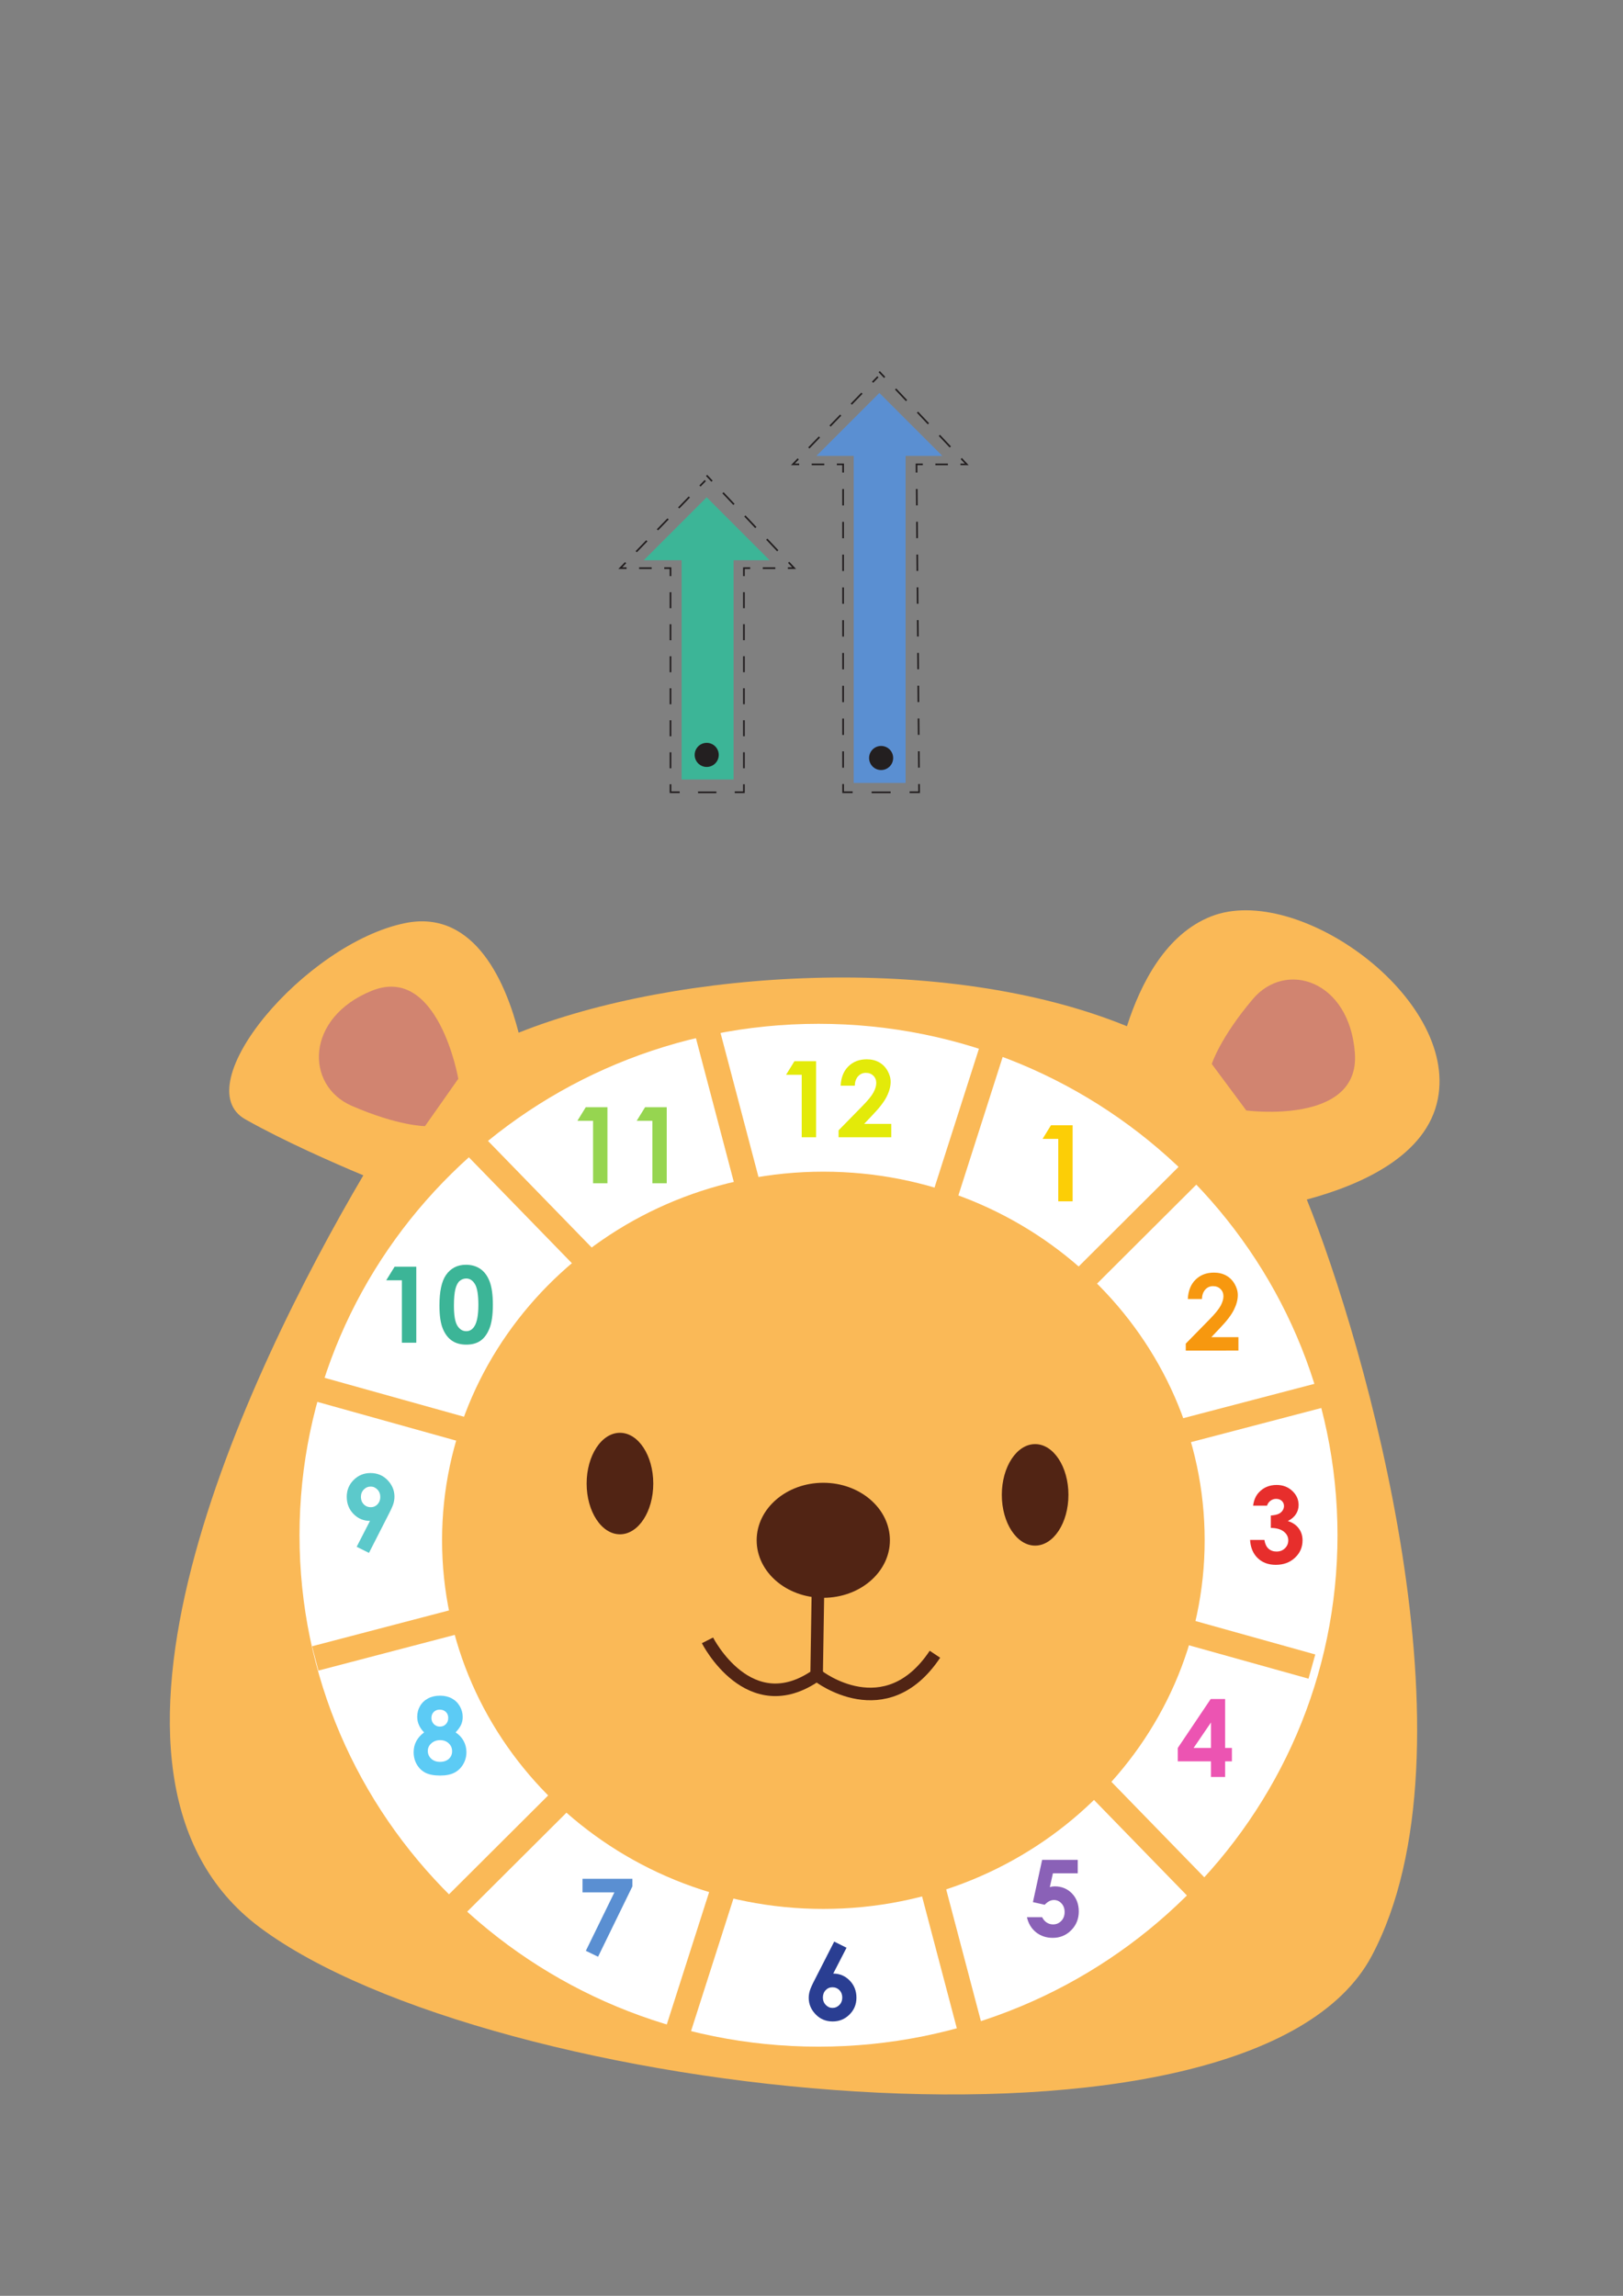 <?xml version="1.0" encoding="UTF-8" standalone="no"?>
<!-- Created with Inkscape (http://www.inkscape.org/) -->

<svg
   version="1.1"
   id="svg1"
   width="793.701"
   height="1122.52"
   viewBox="0 0 793.701 1122.52"
   xmlns="http://www.w3.org/2000/svg"
   xmlns:svg="http://www.w3.org/2000/svg">
  <rect x="0" y="0" width="793.701" height="1122.52" fill="#808080" stroke="none"/>
  <defs
     id="defs1">
    <clipPath
       clipPathUnits="userSpaceOnUse"
       id="clipPath160">
      <path
         d="M 0,0 H 595.276 V 841.89 H 0 Z"
         transform="translate(-205.977,-362.34)"
         id="path160" />
    </clipPath>
    <clipPath
       clipPathUnits="userSpaceOnUse"
       id="clipPath162">
      <path
         d="M 0,0 H 595.276 V 841.89 H 0 Z"
         transform="translate(-205.354,-362.344)"
         id="path162" />
    </clipPath>
    <clipPath
       clipPathUnits="userSpaceOnUse"
       id="clipPath165">
      <path
         d="M 0,0 H 595.276 V 841.89 H 0 Z"
         transform="translate(-229.802,-343.666)"
         id="path165" />
    </clipPath>
    <clipPath
       clipPathUnits="userSpaceOnUse"
       id="clipPath167">
      <path
         d="M 0,0 H 595.276 V 841.89 H 0 Z"
         transform="translate(-229.179,-343.67)"
         id="path167" />
    </clipPath>
    <clipPath
       clipPathUnits="userSpaceOnUse"
       id="clipPath170">
      <path
         d="M 0,0 H 595.276 V 841.89 H 0 Z"
         transform="translate(-444.277,-505.867)"
         id="path170" />
    </clipPath>
    <clipPath
       clipPathUnits="userSpaceOnUse"
       id="clipPath176">
      <path
         d="M 0,0 H 595.276 V 841.89 H 0 Z"
         transform="translate(-440.84,-365.53)"
         id="path176" />
    </clipPath>
    <clipPath
       clipPathUnits="userSpaceOnUse"
       id="clipPath180">
      <path
         d="M 0,0 H 595.276 V 841.89 H 0 Z"
         transform="translate(-382.227,-159.856)"
         id="path180" />
    </clipPath>
    <clipPath
       clipPathUnits="userSpaceOnUse"
       id="clipPath184">
      <path
         d="M 0,0 H 595.276 V 841.89 H 0 Z"
         transform="translate(-167.112,-206.605)"
         id="path184" />
    </clipPath>
    <clipPath
       clipPathUnits="userSpaceOnUse"
       id="clipPath188">
      <path
         d="M 0,0 H 595.276 V 841.89 H 0 Z"
         transform="translate(-170.886,-378.092)"
         id="path188" />
    </clipPath>
    <clipPath
       clipPathUnits="userSpaceOnUse"
       id="clipPath193">
      <path
         d="M 0,0 H 595.276 V 841.89 H 0 Z"
         transform="translate(-313.508,-443.749)"
         id="path193" />
    </clipPath>
    <clipPath
       clipPathUnits="userSpaceOnUse"
       id="clipPath196">
      <path
         d="M 0,0 H 595.276 V 841.89 H 0 Z"
         transform="translate(-441.839,-277.058)"
         id="path196" />
    </clipPath>
    <clipPath
       clipPathUnits="userSpaceOnUse"
       id="clipPath259">
      <path
         d="M 0,0 H 595.276 V 841.89 H 0 Z"
         transform="translate(-259.205,-560.647)"
         id="path259" />
    </clipPath>
  </defs>
  <g
     id="g1">
    <g
       id="g125">
      <path
         id="path126"
         d="M 0,0 22.087,-23.386"
         style="fill:none;stroke:#231f20;stroke-width:0.615;stroke-linecap:butt;stroke-linejoin:miter;stroke-miterlimit:4;stroke-dasharray:5.849, 5.849;stroke-dashoffset:0;stroke-opacity:1"
         transform="matrix(1.333,0,0,-1.333,437.977,190.203)" />
      <path
         id="path127"
         d="M 0,0 H -6.909"
         style="fill:none;stroke:#231f20;stroke-width:0.615;stroke-linecap:butt;stroke-linejoin:miter;stroke-miterlimit:4;stroke-dasharray:4.606, 4.606;stroke-dashoffset:0;stroke-opacity:1"
         transform="matrix(1.333,0,0,-1.333,463.568,227.054)" />
      <path
         id="path128"
         d="M 0,0 0.831,-105.229"
         style="fill:none;stroke:#231f20;stroke-width:0.615;stroke-linecap:butt;stroke-linejoin:miter;stroke-miterlimit:4;stroke-dasharray:6.013, 6.013;stroke-dashoffset:0;stroke-opacity:1"
         transform="matrix(1.333,0,0,-1.333,448.309,239.08)" />
      <path
         id="path129"
         d="M 0,0 H -10.453"
         style="fill:none;stroke:#231f20;stroke-width:0.615;stroke-linecap:butt;stroke-linejoin:miter;stroke-miterlimit:4;stroke-dasharray:6.969, 6.969;stroke-dashoffset:0;stroke-opacity:1"
         transform="matrix(1.333,0,0,-1.333,435.543,387.402)" />
      <path
         id="path130"
         d="M 0,0 -0.004,105.229"
         style="fill:none;stroke:#231f20;stroke-width:0.615;stroke-linecap:butt;stroke-linejoin:miter;stroke-miterlimit:4;stroke-dasharray:6.013, 6.013;stroke-dashoffset:0;stroke-opacity:1"
         transform="matrix(1.333,0,0,-1.333,412.314,375.376)" />
      <path
         id="path131"
         d="M 0,0 H -6.909"
         style="fill:none;stroke:#231f20;stroke-width:0.615;stroke-linecap:butt;stroke-linejoin:miter;stroke-miterlimit:4;stroke-dasharray:4.606, 4.606;stroke-dashoffset:0;stroke-opacity:1"
         transform="matrix(1.333,0,0,-1.333,403.096,227.054)" />
      <path
         id="path132"
         d="M 0,0 21.437,22.087"
         style="fill:none;stroke:#231f20;stroke-width:0.615;stroke-linecap:butt;stroke-linejoin:miter;stroke-miterlimit:4;stroke-dasharray:5.596, 5.596;stroke-dashoffset:0;stroke-opacity:1"
         transform="matrix(1.333,0,0,-1.333,395.537,219.022)" />
      <path
         id="path133"
         d="m 0,0 2.008,-2.126 m 28.11,-29.764 2.008,-2.126 h -2.303 m -13.819,0 h -2.303 l 0.024,-3.006 m 0.902,-114.248 0.024,-3.007 h -3.485 m -20.905,0 h -3.484 l -10e-4,3.007 m -0.004,114.248 v 3.006 h -2.303 m -13.819,0 h -2.304 l 1.949,2.008 m 27.284,28.11 1.949,2.008"
         style="fill:none;stroke:#231f20;stroke-width:0.615;stroke-linecap:butt;stroke-linejoin:miter;stroke-miterlimit:4;stroke-dasharray:none;stroke-opacity:1"
         transform="matrix(1.333,0,0,-1.333,429.946,181.699)" />
    </g>
    <g
       id="g133">
      <path
         id="path134"
         d="m 332.235,554.929 h -19.049 v 123.552 h 19.049 z"
         style="fill:#5a8fd2;fill-opacity:1;fill-rule:nonzero;stroke:none"
         transform="matrix(1.333,0,0,-1.333,0,1122.52)" />
    </g>
    <path
       id="path135"
       d="M 0,0 -23.091,23.091 -46.181,0 Z"
       style="fill:#5a8fd2;fill-opacity:1;fill-rule:nonzero;stroke:none"
       transform="matrix(1.333,0,0,-1.333,460.819,222.914)" />
    <g
       id="g135">
      <path
         id="path136"
         d="M 0,0 22.087,-23.386"
         style="fill:none;stroke:#231f20;stroke-width:0.615;stroke-linecap:butt;stroke-linejoin:miter;stroke-miterlimit:4;stroke-dasharray:5.849, 5.849;stroke-dashoffset:0;stroke-opacity:1"
         transform="matrix(1.333,0,0,-1.333,353.568,240.945)" />
      <path
         id="path137"
         d="M 0,0 H -6.909"
         style="fill:none;stroke:#231f20;stroke-width:0.615;stroke-linecap:butt;stroke-linejoin:miter;stroke-miterlimit:4;stroke-dasharray:4.606, 4.606;stroke-dashoffset:0;stroke-opacity:1"
         transform="matrix(1.333,0,0,-1.333,379.159,277.796)" />
      <path
         id="path138"
         d="M 0,0 V -67.525"
         style="fill:none;stroke:#231f20;stroke-width:0.615;stroke-linecap:butt;stroke-linejoin:miter;stroke-miterlimit:4;stroke-dasharray:5.872, 5.872;stroke-dashoffset:0;stroke-opacity:1"
         transform="matrix(1.333,0,0,-1.333,363.804,289.539)" />
      <path
         id="path139"
         d="M 0,0 H -10.098"
         style="fill:none;stroke:#231f20;stroke-width:0.615;stroke-linecap:butt;stroke-linejoin:miter;stroke-miterlimit:4;stroke-dasharray:6.732, 6.732;stroke-dashoffset:0;stroke-opacity:1"
         transform="matrix(1.333,0,0,-1.333,350.34,387.402)" />
      <path
         id="path140"
         d="M 0,0 V 67.525"
         style="fill:none;stroke:#231f20;stroke-width:0.615;stroke-linecap:butt;stroke-linejoin:miter;stroke-miterlimit:4;stroke-dasharray:5.872, 5.872;stroke-dashoffset:0;stroke-opacity:1"
         transform="matrix(1.333,0,0,-1.333,327.899,375.658)" />
      <path
         id="path141"
         d="M 0,0 H -6.909"
         style="fill:none;stroke:#231f20;stroke-width:0.615;stroke-linecap:butt;stroke-linejoin:miter;stroke-miterlimit:4;stroke-dasharray:4.606, 4.606;stroke-dashoffset:0;stroke-opacity:1"
         transform="matrix(1.333,0,0,-1.333,318.686,277.796)" />
      <path
         id="path142"
         d="M 0,0 21.437,22.087"
         style="fill:none;stroke:#231f20;stroke-width:0.615;stroke-linecap:butt;stroke-linejoin:miter;stroke-miterlimit:4;stroke-dasharray:5.596, 5.596;stroke-dashoffset:0;stroke-opacity:1"
         transform="matrix(1.333,0,0,-1.333,311.127,269.764)" />
      <path
         id="path143"
         d="m 0,0 2.008,-2.126 m 28.11,-29.764 2.008,-2.126 h -2.303 m -13.819,0 h -2.303 v -2.936 m 0,-76.333 v -2.935 h -3.366 m -20.197,0 h -3.366 v 2.935 m 0,76.333 v 2.936 h -2.304 m -13.818,0 h -2.304 l 1.949,2.008 m 27.284,28.11 1.949,2.008"
         style="fill:none;stroke:#231f20;stroke-width:0.615;stroke-linecap:butt;stroke-linejoin:miter;stroke-miterlimit:4;stroke-dasharray:none;stroke-opacity:1"
         transform="matrix(1.333,0,0,-1.333,345.537,232.441)" />
    </g>
    <g
       id="g143">
      <path
         id="path144"
         d="m 269.121,556.176 h -19.049 v 89.99 h 19.049 z"
         style="fill:#3cb597;fill-opacity:1;fill-rule:nonzero;stroke:none"
         transform="matrix(1.333,0,0,-1.333,0,1122.52)" />
    </g>
    <path
       id="path145"
       d="M 0,0 -23.091,23.091 -46.181,0 Z"
       style="fill:#3cb597;fill-opacity:1;fill-rule:nonzero;stroke:none"
       transform="matrix(1.333,0,0,-1.333,376.365,273.915)" />
    <g
       id="g155">
      <path
         id="path156"
         d="M 0,0 C 0,0 7.58,21.934 16.098,11.591 25.113,0.644 0,0 0,0"
         style="fill:#9eb421;fill-opacity:1;fill-rule:nonzero;stroke:none"
         transform="matrix(1.333,0,0,-1.333,238.576,663.439)" />
      <path
         id="path157"
         d="M 0,0 C 0,0 -7.58,21.935 -16.098,11.591 -25.113,0.644 0,0 0,0"
         style="fill:#9eb421;fill-opacity:1;fill-rule:nonzero;stroke:none"
         transform="matrix(1.333,0,0,-1.333,237.745,663.435)" />
      <path
         id="path158"
         d="M 180.219,345.598 H 177 v -25.757 h 3.219 z"
         style="fill:#9eb421;fill-opacity:1;fill-rule:nonzero;stroke:none"
         transform="matrix(1.333,0,0,-1.333,0,1122.52)" />
      <path
         id="path159"
         d="M 0,0 C 0,0 7.58,21.934 16.098,11.591 25.113,0.644 0,0 0,0"
         style="fill:#9eb421;fill-opacity:1;fill-rule:nonzero;stroke:none"
         transform="matrix(1.333,0,0,-1.333,274.636,639.399)"
         clip-path="url(#clipPath160)" />
      <path
         id="path161"
         d="M 0,0 C 0,0 -7.58,21.935 -16.098,11.591 -25.113,0.644 0,0 0,0"
         style="fill:#9eb421;fill-opacity:1;fill-rule:nonzero;stroke:none"
         transform="matrix(1.333,0,0,-1.333,273.805,639.395)"
         clip-path="url(#clipPath162)" />
      <path
         id="path163"
         d="m 207.264,363.628 h -3.219 v -43.376 h 3.219 z"
         style="fill:#9eb421;fill-opacity:1;fill-rule:nonzero;stroke:none"
         transform="matrix(1.333,0,0,-1.333,0,1122.52)" />
      <path
         id="path164"
         d="M 0,0 C 0,0 7.58,21.934 16.098,11.591 25.113,0.644 0,0 0,0"
         style="fill:#9eb421;fill-opacity:1;fill-rule:nonzero;stroke:none"
         transform="matrix(1.333,0,0,-1.333,306.403,664.298)"
         clip-path="url(#clipPath165)" />
      <path
         id="path166"
         d="M 0,0 C 0,0 -7.58,21.934 -16.098,11.591 -25.113,0.644 0,0 0,0"
         style="fill:#9eb421;fill-opacity:1;fill-rule:nonzero;stroke:none"
         transform="matrix(1.333,0,0,-1.333,305.572,664.293)"
         clip-path="url(#clipPath167)" />
      <path
         id="path168"
         d="m 231.09,344.954 h -3.219 v -25.757 h 3.219 z"
         style="fill:#9eb421;fill-opacity:1;fill-rule:nonzero;stroke:none"
         transform="matrix(1.333,0,0,-1.333,0,1122.52)" />
    </g>
    <g
       id="g168">
      <path
         id="path169"
         d="m 0,0 c -16.643,-6.5 -25.901,-24.573 -30.953,-40.315 -66.533,27.231 -165.022,20.835 -223.171,-2.367 -4.328,16.968 -15.568,45.489 -41.61,40.2 -36.662,-7.446 -80.656,-59.566 -58.659,-71.975 14.06,-7.932 32.1,-15.858 43.299,-20.549 -42.45,-72.139 -113.008,-219.792 -38.031,-275.828 84.07,-62.831 363.475,-94.248 407.983,-10.472 40.304,75.863 -2.525,224.715 -23.828,277.427 20.264,5.442 43.992,16.164 48.069,36.867 C 90.432,-29.783 31.773,12.41 0,0"
         style="fill:#fab957;fill-opacity:1;fill-rule:nonzero;stroke:none"
         transform="matrix(1.333,0,0,-1.333,592.369,448.031)"
         clip-path="url(#clipPath170)" />
    </g>
    <g
       id="g170">
      <path
         id="path171"
         d="M 0,0 C 0,0 41.837,-5.551 39.841,21.102 37.844,47.756 14.529,55.2 2.402,40.86 -9.723,26.519 -12.655,17.049 -12.655,17.049 Z"
         style="fill:#d18470;fill-opacity:1;fill-rule:nonzero;stroke:none"
         transform="matrix(1.333,0,0,-1.333,609.469,542.955)" />
    </g>
    <g
       id="g171">
      <path
         id="path172"
         d="m 0,0 c 0,-103.602 -85.248,-187.596 -190.401,-187.596 -105.154,0 -190.399,83.994 -190.399,187.596 0,103.602 85.245,187.588 190.399,187.588 C -85.248,187.588 0,103.602 0,0"
         style="fill:#ffffff;fill-opacity:1;fill-rule:nonzero;stroke:none"
         transform="matrix(1.333,0,0,-1.333,654.08,750.639)" />
    </g>
    <g
       id="g172">
      <path
         id="path173"
         d="m 0,0 c 0,0 -7.332,42.192 -31.773,32.265 -24.441,-9.928 -24.441,-34.747 -7.333,-42.193 17.109,-7.446 26.885,-7.446 26.885,-7.446 z"
         style="fill:#d18470;fill-opacity:1;fill-rule:nonzero;stroke:none"
         transform="matrix(1.333,0,0,-1.333,224.127,527.452)" />
    </g>
    <g
       id="g173">
      <path
         id="path174"
         d="M 0,0 H 7.947 V -27.896 H 2.675 v 22.908 h -5.746 z"
         style="fill:#fcce06;fill-opacity:1;fill-rule:nonzero;stroke:none"
         transform="matrix(1.333,0,0,-1.333,513.961,550.189)" />
    </g>
    <g
       id="g174">
      <path
         id="path175"
         d="m 0,0 h -5.177 c 0.141,3.009 1.083,5.376 2.835,7.101 1.752,1.726 3.998,2.589 6.743,2.589 1.691,0 3.187,-0.358 4.484,-1.071 1.296,-0.715 2.332,-1.745 3.108,-3.091 0.779,-1.347 1.167,-2.716 1.167,-4.106 0,-1.657 -0.469,-3.439 -1.413,-5.347 -0.941,-1.91 -2.664,-4.166 -5.171,-6.771 l -3.13,-3.3 h 9.942 v -4.911 H -5.934 v 2.542 l 8.626,8.799 c 2.087,2.111 3.475,3.809 4.165,5.092 0.686,1.282 1.032,2.443 1.032,3.479 0,1.075 -0.358,1.963 -1.073,2.664 C 6.104,4.371 5.18,4.721 4.06,4.721 2.92,4.721 1.97,4.298 1.217,3.451 0.453,2.604 0.051,1.453 0,0"
         style="fill:#f7980f;fill-opacity:1;fill-rule:nonzero;stroke:none"
         transform="matrix(1.333,0,0,-1.333,587.786,635.147)"
         clip-path="url(#clipPath176)" />
    </g>
    <g
       id="g176">
      <path
         id="path177"
         d="m 0,0 h -5.103 c 0.265,2.06 1.005,3.717 2.22,4.968 1.692,1.746 3.824,2.617 6.388,2.617 2.29,0 4.208,-0.726 5.756,-2.179 1.552,-1.455 2.325,-3.18 2.325,-5.179 0,-1.237 -0.337,-2.371 -1.015,-3.394 -0.676,-1.022 -1.66,-1.85 -2.951,-2.484 1.695,-0.505 3.02,-1.389 3.974,-2.645 0.956,-1.257 1.433,-2.739 1.433,-4.446 0,-2.505 -0.924,-4.623 -2.77,-6.363 -1.846,-1.739 -4.198,-2.607 -7.055,-2.607 -2.704,0 -4.912,0.818 -6.617,2.456 -1.707,1.636 -2.642,3.865 -2.808,6.683 h 5.253 c 0.228,-1.441 0.732,-2.511 1.508,-3.215 0.776,-0.7 1.762,-1.051 2.95,-1.051 1.24,0 2.265,0.397 3.081,1.195 0.817,0.797 1.224,1.768 1.224,2.92 0,1.265 -0.549,2.333 -1.649,3.206 -1.102,0.873 -2.69,1.319 -4.761,1.345 v 4.55 c 1.277,0.103 2.23,0.302 2.853,0.599 0.627,0.296 1.113,0.703 1.461,1.223 0.349,0.518 0.521,1.068 0.521,1.65 0,0.759 -0.265,1.388 -0.794,1.886 C 4.891,2.234 4.196,2.484 3.336,2.484 2.577,2.484 1.888,2.255 1.269,1.793 0.65,1.331 0.227,0.733 0,0"
         style="fill:#e72e2c;fill-opacity:1;fill-rule:nonzero;stroke:none"
         transform="matrix(1.333,0,0,-1.333,619.622,736.169)" />
    </g>
    <g
       id="g177">
      <path
         id="path178"
         d="m 0,0 h 5.294 v -17.958 h 2.483 v -4.91 H 5.294 v -5.729 H 0.097 v 5.729 h -12.175 v 4.91 z m 0.097,-17.958 v 9.347 l -6.372,-9.347 z"
         style="fill:#ec54b2;fill-opacity:1;fill-rule:nonzero;stroke:none"
         transform="matrix(1.333,0,0,-1.333,592.076,830.717)" />
    </g>
    <g
       id="g178">
      <path
         id="path179"
         d="M 0,0 H 13.065 V -4.911 H 3.963 L 2.827,-9.975 c 0.315,0.089 0.624,0.156 0.927,0.201 0.304,0.044 0.593,0.065 0.872,0.065 2.53,0 4.629,-0.865 6.309,-2.586 1.673,-1.727 2.511,-3.939 2.511,-6.631 0,-2.716 -0.93,-5.01 -2.777,-6.874 -1.852,-1.865 -4.107,-2.796 -6.764,-2.796 -2.374,0 -4.415,0.675 -6.123,2.028 -1.707,1.354 -2.829,3.206 -3.356,5.557 H 0 c 0.43,-0.872 0.994,-1.532 1.699,-1.983 0.698,-0.448 1.474,-0.672 2.322,-0.672 1.174,0 2.172,0.423 2.995,1.269 0.822,0.848 1.234,1.937 1.234,3.264 0,1.288 -0.383,2.347 -1.149,3.174 -0.764,0.83 -1.689,1.243 -2.778,1.243 -0.58,0 -1.152,-0.142 -1.713,-0.434 -0.566,-0.293 -1.118,-0.729 -1.662,-1.311 l -4.323,0.969 z"
         style="fill:#8a61b7;fill-opacity:1;fill-rule:nonzero;stroke:none"
         transform="matrix(1.333,0,0,-1.333,509.636,909.379)"
         clip-path="url(#clipPath180)" />
    </g>
    <g
       id="g180">
      <path
         id="path181"
         d="m 0,0 4.523,-2.261 -4.882,-9.474 c 2.364,0 4.373,-0.851 6.029,-2.543 1.656,-1.696 2.485,-3.801 2.485,-6.316 0,-2.428 -0.849,-4.484 -2.55,-6.173 -1.701,-1.685 -3.751,-2.53 -6.153,-2.53 -2.516,0 -4.612,0.875 -6.288,2.624 -1.676,1.752 -2.512,3.76 -2.512,6.022 0,0.861 0.131,1.726 0.387,2.599 0.26,0.875 0.857,2.212 1.795,4.018 z m -0.663,-16.763 c -0.986,0 -1.813,-0.359 -2.484,-1.071 -0.673,-0.714 -1.004,-1.61 -1.004,-2.684 0,-1.073 0.349,-1.979 1.049,-2.712 0.706,-0.734 1.521,-1.099 2.457,-1.099 0.987,0 1.834,0.359 2.542,1.08 0.707,0.72 1.062,1.631 1.062,2.731 0,1.074 -0.344,1.97 -1.033,2.684 -0.689,0.712 -1.554,1.071 -2.589,1.071"
         style="fill:#2a3e92;fill-opacity:1;fill-rule:nonzero;stroke:none"
         transform="matrix(1.333,0,0,-1.333,407.955,949.321)" />
    </g>
    <g
       id="g181">
      <path
         id="path182"
         d="M 0,0 H 18.301 V -2.791 L 5.709,-28.599 1.223,-26.421 11.701,-4.988 H 0 Z"
         style="fill:#5a8fd2;fill-opacity:1;fill-rule:nonzero;stroke:none"
         transform="matrix(1.333,0,0,-1.333,284.865,918.613)" />
    </g>
    <g
       id="g182">
      <path
         id="path183"
         d="m 0,0 c 1.262,-0.811 2.241,-1.85 2.929,-3.12 0.689,-1.272 1.034,-2.649 1.034,-4.126 0,-1.608 -0.402,-3.094 -1.205,-4.46 -0.803,-1.367 -1.88,-2.395 -3.234,-3.085 -1.352,-0.689 -3.076,-1.034 -5.175,-1.034 -2.252,0 -4.04,0.331 -5.368,0.996 -1.328,0.663 -2.39,1.669 -3.186,3.018 -0.795,1.346 -1.195,2.867 -1.195,4.565 0,1.466 0.321,2.803 0.959,4.01 0.637,1.209 1.595,2.287 2.872,3.236 -0.832,0.846 -1.462,1.748 -1.886,2.703 -0.423,0.952 -0.637,1.96 -0.637,3.02 0,1.452 0.352,2.776 1.055,3.97 0.699,1.192 1.682,2.123 2.947,2.787 1.264,0.662 2.725,0.993 4.38,0.993 1.632,0 3.068,-0.334 4.306,-1.005 C -0.166,11.8 0.81,10.849 1.527,9.616 2.241,8.385 2.597,7.063 2.597,5.647 2.597,4.648 2.409,3.725 2.038,2.873 1.665,2.02 0.985,1.061 0,0 m -5.671,-2.836 c -1.276,0 -2.352,-0.388 -3.224,-1.168 -0.872,-0.775 -1.309,-1.701 -1.309,-2.777 0,-1.125 0.411,-2.076 1.233,-2.851 0.822,-0.779 1.903,-1.169 3.244,-1.169 1.352,0 2.429,0.364 3.232,1.091 0.804,0.73 1.205,1.666 1.205,2.816 0,1.153 -0.417,2.115 -1.253,2.89 -0.832,0.78 -1.877,1.168 -3.128,1.168 M -5.88,8.354 c -0.872,0 -1.589,-0.288 -2.153,-0.861 -0.562,-0.574 -0.844,-1.308 -0.844,-2.202 0,-0.894 0.298,-1.647 0.893,-2.251 0.593,-0.605 1.326,-0.907 2.198,-0.907 0.899,0 1.636,0.294 2.21,0.89 0.575,0.591 0.864,1.359 0.864,2.305 0,0.895 -0.291,1.621 -0.873,2.184 -0.582,0.56 -1.348,0.842 -2.295,0.842"
         style="fill:#5ccbf5;fill-opacity:1;fill-rule:nonzero;stroke:none"
         transform="matrix(1.333,0,0,-1.333,222.816,847.047)"
         clip-path="url(#clipPath184)" />
    </g>
    <g
       id="g184">
      <path
         id="path185"
         d="m 0,0 -4.511,2.238 4.886,9.498 c -2.368,0 -4.381,0.847 -6.04,2.54 -1.658,1.691 -2.488,3.796 -2.488,6.307 0,2.436 0.849,4.497 2.55,6.184 1.7,1.687 3.751,2.527 6.154,2.527 2.515,0 4.612,-0.872 6.287,-2.622 C 8.513,24.923 9.35,22.914 9.35,20.64 9.35,19.783 9.22,18.921 8.962,18.055 8.701,17.19 8.104,15.856 7.168,14.05 Z m 0.665,16.762 c 0.986,0 1.815,0.36 2.484,1.078 0.67,0.72 1.005,1.607 1.005,2.667 0,1.086 -0.351,1.992 -1.052,2.723 -0.703,0.732 -1.521,1.098 -2.454,1.098 -0.989,0 -1.837,-0.364 -2.545,-1.087 -0.707,-0.727 -1.058,-1.632 -1.058,-2.716 0,-1.071 0.34,-1.965 1.031,-2.685 0.689,-0.718 1.551,-1.078 2.589,-1.078"
         style="fill:#5cc9cb;fill-opacity:1;fill-rule:nonzero;stroke:none"
         transform="matrix(1.333,0,0,-1.333,180.437,759.277)" />
    </g>
    <g
       id="g185">
      <path
         id="path186"
         d="M 0,0 H 7.947 V -27.895 H 2.673 v 22.907 h -5.746 z"
         style="fill:#3cb597;fill-opacity:1;fill-rule:nonzero;stroke:none"
         transform="matrix(1.333,0,0,-1.333,192.982,619.332)" />
      <path
         id="path187"
         d="m 0,0 c 2.037,0 3.791,-0.499 5.265,-1.498 1.472,-0.999 2.608,-2.523 3.413,-4.578 0.803,-2.055 1.203,-4.916 1.203,-8.582 0,-3.705 -0.407,-6.588 -1.222,-8.647 -0.817,-2.061 -1.913,-3.575 -3.29,-4.542 -1.378,-0.968 -3.118,-1.451 -5.216,-1.451 -2.1,0 -3.862,0.487 -5.292,1.461 -1.428,0.974 -2.545,2.451 -3.355,4.438 -0.809,1.983 -1.214,4.809 -1.214,8.476 0,5.12 0.789,8.83 2.372,11.13 C -5.581,-1.264 -3.132,0 0,0 m 0.124,-5.043 c -0.894,0 -1.691,-0.288 -2.384,-0.864 -0.695,-0.576 -1.224,-1.563 -1.589,-2.967 -0.366,-1.404 -0.55,-3.458 -0.55,-6.163 0,-3.527 0.42,-5.964 1.259,-7.31 0.838,-1.346 1.929,-2.021 3.264,-2.021 1.288,0 2.308,0.639 3.066,1.917 0.92,1.541 1.381,4.119 1.381,7.736 0,3.666 -0.413,6.195 -1.238,7.585 -0.828,1.391 -1.897,2.087 -3.209,2.087"
         style="fill:#3cb597;fill-opacity:1;fill-rule:nonzero;stroke:none"
         transform="matrix(1.333,0,0,-1.333,227.848,618.397)"
         clip-path="url(#clipPath188)" />
    </g>
    <g
       id="g188">
      <path
         id="path189"
         d="M 0,0 H 7.948 V -27.894 H 2.674 v 22.907 h -5.746 z"
         style="fill:#96d550;fill-opacity:1;fill-rule:nonzero;stroke:none"
         transform="matrix(1.333,0,0,-1.333,286.46,541.369)" />
      <path
         id="path190"
         d="M 0,0 H 7.945 V -27.894 H 2.673 v 22.907 h -5.746 z"
         style="fill:#96d550;fill-opacity:1;fill-rule:nonzero;stroke:none"
         transform="matrix(1.333,0,0,-1.333,315.464,541.369)" />
    </g>
    <g
       id="g190">
      <path
         id="path191"
         d="M 0,0 H 7.946 V -27.895 H 2.675 v 22.909 h -5.746 z"
         style="fill:#e3ea09;fill-opacity:1;fill-rule:nonzero;stroke:none"
         transform="matrix(1.333,0,0,-1.333,388.503,518.87)" />
      <path
         id="path192"
         d="m 0,0 h -5.177 c 0.137,3.008 1.083,5.376 2.836,7.101 1.75,1.726 3.997,2.589 6.74,2.589 1.695,0 3.19,-0.357 4.484,-1.071 1.295,-0.715 2.333,-1.745 3.111,-3.092 0.777,-1.344 1.166,-2.715 1.166,-4.105 0,-1.655 -0.471,-3.439 -1.413,-5.347 -0.944,-1.909 -2.665,-4.167 -5.172,-6.772 l -3.129,-3.298 h 9.941 v -4.912 H -5.937 v 2.541 l 8.627,8.799 c 2.087,2.111 3.475,3.809 4.164,5.092 0.69,1.282 1.034,2.444 1.034,3.479 0,1.075 -0.357,1.964 -1.071,2.665 C 6.101,4.371 5.181,4.722 4.057,4.722 2.921,4.722 1.972,4.297 1.213,3.45 0.455,2.604 0.05,1.453 0,0"
         style="fill:#e3ea09;fill-opacity:1;fill-rule:nonzero;stroke:none"
         transform="matrix(1.333,0,0,-1.333,418.011,530.854)"
         clip-path="url(#clipPath193)" />
    </g>
    <g
       id="g193">
      <path
         id="path194"
         d="M 0,0 272.94,-280.541 M 267.112,-10.917 -4.135,-281.323 m 91.594,322.108 97.53,-370.091 M 192.826,33.819 76.477,-329.805 m 235.743,235.22 -368.078,-96.353 m 365.639,-2.99 -366.509,102.333"
         style="fill:none;stroke:#fab957;stroke-width:9.216;stroke-linecap:butt;stroke-linejoin:miter;stroke-miterlimit:10;stroke-dasharray:none;stroke-opacity:1"
         transform="matrix(1.333,0,0,-1.333,228.624,556.354)" />
    </g>
    <g
       id="g194">
      <path
         id="path195"
         d="m 0,0 c 0,-74.674 -62.631,-135.214 -139.886,-135.214 -77.254,0 -139.884,60.54 -139.884,135.214 0,74.674 62.63,135.209 139.884,135.209 C -62.631,135.209 0,74.674 0,0"
         style="fill:#fab957;fill-opacity:1;fill-rule:nonzero;stroke:none"
         transform="matrix(1.333,0,0,-1.333,589.118,753.109)"
         clip-path="url(#clipPath196)" />
    </g>
    <g
       id="g196">
      <path
         id="path197"
         d="m 0,0 c 0,-10.28 -5.471,-18.615 -12.221,-18.615 -6.75,0 -12.221,8.335 -12.221,18.615 0,10.28 5.471,18.613 12.221,18.613 C -5.471,18.613 0,10.28 0,0"
         style="fill:#512414;fill-opacity:1;fill-rule:nonzero;stroke:none"
         transform="matrix(1.333,0,0,-1.333,319.468,725.369)" />
    </g>
    <g
       id="g197">
      <path
         id="path198"
         d="m 0,0 c 0,-10.28 -5.47,-18.614 -12.221,-18.614 -6.749,0 -12.218,8.334 -12.218,18.614 0,10.28 5.469,18.614 12.218,18.614 C -5.47,18.614 0,10.28 0,0"
         style="fill:#512414;fill-opacity:1;fill-rule:nonzero;stroke:none"
         transform="matrix(1.333,0,0,-1.333,522.5,730.902)" />
    </g>
    <g
       id="g198">
      <path
         id="path199"
         d="m 0,0 c 0,-11.65 -10.943,-21.096 -24.441,-21.096 -13.498,0 -24.44,9.446 -24.44,21.096 0,11.651 10.942,21.097 24.44,21.097 C -10.943,21.097 0,11.651 0,0"
         style="fill:#512414;fill-opacity:1;fill-rule:nonzero;stroke:none"
         transform="matrix(1.333,0,0,-1.333,435.193,753.113)" />
    </g>
    <g
       id="g199">
      <path
         id="path200"
         d="m 0,0 -0.726,-45.717 c -24.799,-17.38 -40.038,12.736 -40.038,12.736"
         style="fill:none;stroke:#512414;stroke-width:4.608;stroke-linecap:butt;stroke-linejoin:miter;stroke-miterlimit:10;stroke-dasharray:none;stroke-opacity:1"
         transform="matrix(1.333,0,0,-1.333,400.319,758.075)" />
      <path
         id="path201"
         d="M 0,0 C 0,0 24.673,-19.23 42.814,7.982"
         style="fill:none;stroke:#512414;stroke-width:4.608;stroke-linecap:butt;stroke-linejoin:miter;stroke-miterlimit:10;stroke-dasharray:none;stroke-opacity:1"
         transform="matrix(1.333,0,0,-1.333,400.15,819.466)" />
    </g>
    <g
       id="g257">
      <path
         id="path258"
         d="M 0,0 C 2.439,0 4.417,1.977 4.417,4.417 4.417,6.856 2.439,8.834 0,8.834 -2.439,8.834 -4.417,6.856 -4.417,4.417 -4.417,1.977 -2.439,0 0,0"
         style="fill:#231f20;fill-opacity:1;fill-rule:nonzero;stroke:none"
         transform="matrix(1.333,0,0,-1.333,345.607,374.991)"
         clip-path="url(#clipPath259)" />
    </g>
    <g
       id="g259">
      <path
         id="path260"
         d="M 0,0 C 2.439,0 4.417,1.977 4.417,4.417 4.417,6.856 2.439,8.834 0,8.834 -2.439,8.834 -4.417,6.856 -4.417,4.417 -4.417,1.977 -2.439,0 0,0"
         style="fill:#231f20;fill-opacity:1;fill-rule:nonzero;stroke:none"
         transform="matrix(1.333,0,0,-1.333,430.897,376.503)" />
    </g>
  </g>
</svg>
